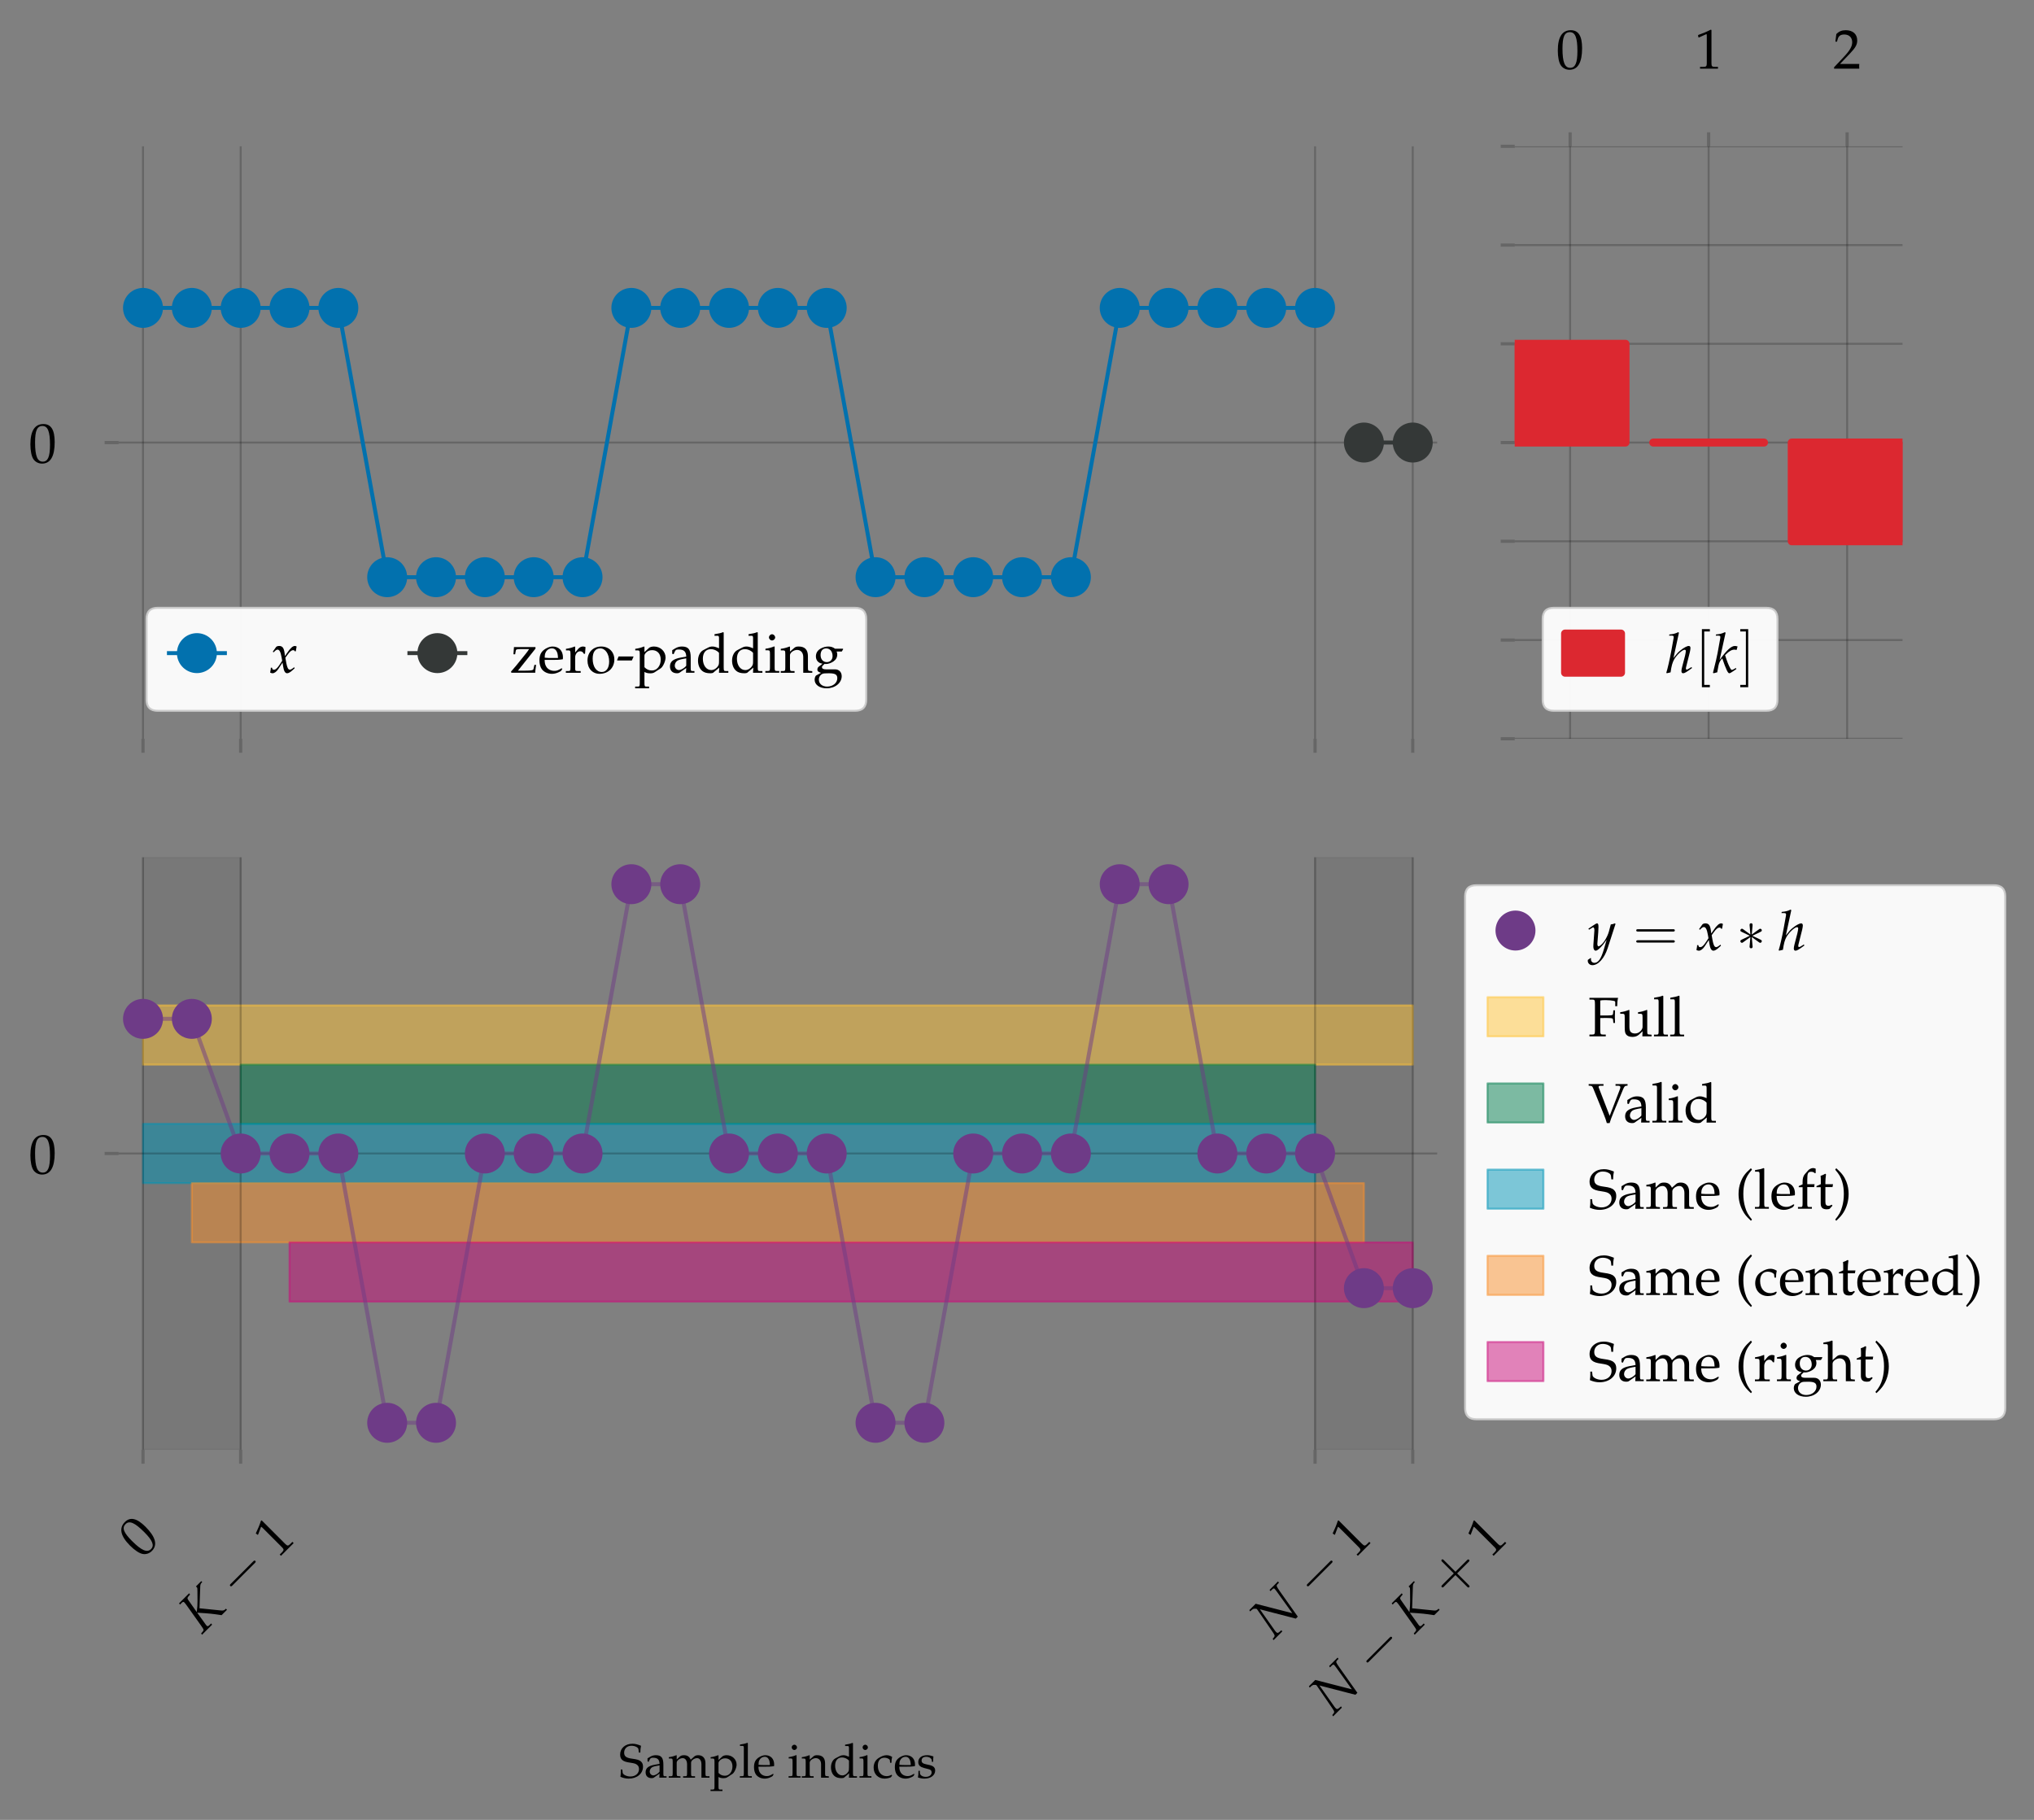 <?xml version="1.0" encoding="utf-8" standalone="no"?>
<!DOCTYPE svg PUBLIC "-//W3C//DTD SVG 1.1//EN"
  "http://www.w3.org/Graphics/SVG/1.1/DTD/svg11.dtd">
<svg height="455.402pt" version="1.1" viewBox="0 0 508.97 455.402" width="508.97pt" xmlns="http://www.w3.org/2000/svg" xmlns:xlink="http://www.w3.org/1999/xlink">
 <rect x="0" y="0" width="508.97" height="455.402" fill="#808080" stroke="none"/>
 <defs>
  <style type="text/css">*{stroke-linecap:butt;stroke-linejoin:round;}</style>
 </defs>
 <g id="figure_1">
  <g id="patch_1">
   <path d="M 0 455.402 
L 508.97 455.402 
L 508.97 0 
L 0 0 
z
" style="fill:none;"/>
  </g>
  <g id="axes_1">
   <g id="patch_2">
    <path d="M 29.674 184.867 
L 359.622 184.867 
L 359.622 36.613 
L 29.674 36.613 
z
" style="fill:none;"/>
   </g>
   <g id="matplotlib.axis_1">
    <g id="xtick_1">
     <g id="line2d_1">
      <path clip-path="url(#pe994193c25)" d="M 35.784 184.867 
L 35.784 36.613 
" style="fill:none;stroke:#000000;stroke-linecap:square;stroke-opacity:0.2;stroke-width:0.5;"/>
     </g>
     <g id="line2d_2">
      <defs>
       <path d="M 0 0 
L 0 3.5 
" id="mf3dd618957" style="stroke:#000000;stroke-opacity:0.2;stroke-width:0.8;"/>
      </defs>
      <g>
       <use style="fill-opacity:0.2;stroke:#000000;stroke-opacity:0.2;stroke-width:0.8;" x="35.784" xlink:href="#mf3dd618957" y="184.867"/>
      </g>
     </g>
    </g>
    <g id="xtick_2">
     <g id="line2d_3">
      <path clip-path="url(#pe994193c25)" d="M 60.225 184.867 
L 60.225 36.613 
" style="fill:none;stroke:#000000;stroke-linecap:square;stroke-opacity:0.2;stroke-width:0.5;"/>
     </g>
     <g id="line2d_4">
      <g>
       <use style="fill-opacity:0.2;stroke:#000000;stroke-opacity:0.2;stroke-width:0.8;" x="60.225" xlink:href="#mf3dd618957" y="184.867"/>
      </g>
     </g>
    </g>
    <g id="xtick_3">
     <g id="line2d_5">
      <path clip-path="url(#pe994193c25)" d="M 329.071 184.867 
L 329.071 36.613 
" style="fill:none;stroke:#000000;stroke-linecap:square;stroke-opacity:0.2;stroke-width:0.5;"/>
     </g>
     <g id="line2d_6">
      <g>
       <use style="fill-opacity:0.2;stroke:#000000;stroke-opacity:0.2;stroke-width:0.8;" x="329.071" xlink:href="#mf3dd618957" y="184.867"/>
      </g>
     </g>
    </g>
    <g id="xtick_4">
     <g id="line2d_7">
      <path clip-path="url(#pe994193c25)" d="M 353.512 184.867 
L 353.512 36.613 
" style="fill:none;stroke:#000000;stroke-linecap:square;stroke-opacity:0.2;stroke-width:0.5;"/>
     </g>
     <g id="line2d_8">
      <g>
       <use style="fill-opacity:0.2;stroke:#000000;stroke-opacity:0.2;stroke-width:0.8;" x="353.512" xlink:href="#mf3dd618957" y="184.867"/>
      </g>
     </g>
    </g>
   </g>
   <g id="matplotlib.axis_2">
    <g id="ytick_1">
     <g id="line2d_9">
      <path clip-path="url(#pe994193c25)" d="M 29.674 110.74 
L 359.622 110.74 
" style="fill:none;stroke:#000000;stroke-linecap:square;stroke-opacity:0.2;stroke-width:0.5;"/>
     </g>
     <g id="line2d_10">
      <defs>
       <path d="M 0 0 
L -3.5 0 
" id="m1a060a02ef" style="stroke:#000000;stroke-opacity:0.2;stroke-width:0.8;"/>
      </defs>
      <g>
       <use style="fill-opacity:0.2;stroke:#000000;stroke-opacity:0.2;stroke-width:0.8;" x="29.674" xlink:href="#m1a060a02ef" y="110.74"/>
      </g>
     </g>
     <g id="text_1">
      <!-- $\mathdefault{0}$ -->
      <g transform="translate(7.2 115.73)scale(0.14 -0.14)">
       <defs>
        <path d="M 26.297 69 
C 10.797 69 2.906 56.688 2.906 32.453 
C 2.906 20.719 5 10.625 8.5 5.719 
C 12 0.797 17.594 -2 23.797 -2 
C 38.906 -2 46.5 11.016 46.5 36.656 
C 46.5 58.578 40 69 26.297 69 
z
M 24.5 65.5 
C 34.203 65.5 38.094 55.688 38.094 31.641 
C 38.094 10.328 34.297 1.5 25.094 1.5 
C 15.406 1.5 11.297 11.625 11.297 36.062 
C 11.297 57.188 15 65.5 24.5 65.5 
z
" id="URW_Palladio_L_Roman-48"/>
       </defs>
       <use transform="scale(0.996)" xlink:href="#URW_Palladio_L_Roman-48"/>
      </g>
     </g>
    </g>
   </g>
   <g id="line2d_11">
    <path clip-path="url(#pe994193c25)" d="M 35.784 77.046 
L 48.004 77.046 
L 60.225 77.046 
L 72.445 77.046 
L 84.665 77.046 
L 96.885 144.434 
L 109.106 144.434 
L 121.326 144.434 
L 133.546 144.434 
L 145.767 144.434 
L 157.987 77.046 
L 170.207 77.046 
L 182.427 77.046 
L 194.648 77.046 
L 206.868 77.046 
L 219.088 144.434 
L 231.309 144.434 
L 243.529 144.434 
L 255.749 144.434 
L 267.969 144.434 
L 280.19 77.046 
L 292.41 77.046 
L 304.63 77.046 
L 316.851 77.046 
L 329.071 77.046 
" style="fill:none;stroke:#0271ae;stroke-linecap:square;"/>
    <defs>
     <path d="M 0 5 
C 1.326 5 2.598 4.473 3.536 3.536 
C 4.473 2.598 5 1.326 5 0 
C 5 -1.326 4.473 -2.598 3.536 -3.536 
C 2.598 -4.473 1.326 -5 0 -5 
C -1.326 -5 -2.598 -4.473 -3.536 -3.536 
C -4.473 -2.598 -5 -1.326 -5 0 
C -5 1.326 -4.473 2.598 -3.536 3.536 
C -2.598 4.473 -1.326 5 0 5 
z
" id="m5016b80ae5"/>
    </defs>
    <g clip-path="url(#pe994193c25)">
     <use style="fill:#0271ae;" x="35.784" xlink:href="#m5016b80ae5" y="77.046"/>
     <use style="fill:#0271ae;" x="48.004" xlink:href="#m5016b80ae5" y="77.046"/>
     <use style="fill:#0271ae;" x="60.225" xlink:href="#m5016b80ae5" y="77.046"/>
     <use style="fill:#0271ae;" x="72.445" xlink:href="#m5016b80ae5" y="77.046"/>
     <use style="fill:#0271ae;" x="84.665" xlink:href="#m5016b80ae5" y="77.046"/>
     <use style="fill:#0271ae;" x="96.885" xlink:href="#m5016b80ae5" y="144.434"/>
     <use style="fill:#0271ae;" x="109.106" xlink:href="#m5016b80ae5" y="144.434"/>
     <use style="fill:#0271ae;" x="121.326" xlink:href="#m5016b80ae5" y="144.434"/>
     <use style="fill:#0271ae;" x="133.546" xlink:href="#m5016b80ae5" y="144.434"/>
     <use style="fill:#0271ae;" x="145.767" xlink:href="#m5016b80ae5" y="144.434"/>
     <use style="fill:#0271ae;" x="157.987" xlink:href="#m5016b80ae5" y="77.046"/>
     <use style="fill:#0271ae;" x="170.207" xlink:href="#m5016b80ae5" y="77.046"/>
     <use style="fill:#0271ae;" x="182.427" xlink:href="#m5016b80ae5" y="77.046"/>
     <use style="fill:#0271ae;" x="194.648" xlink:href="#m5016b80ae5" y="77.046"/>
     <use style="fill:#0271ae;" x="206.868" xlink:href="#m5016b80ae5" y="77.046"/>
     <use style="fill:#0271ae;" x="219.088" xlink:href="#m5016b80ae5" y="144.434"/>
     <use style="fill:#0271ae;" x="231.309" xlink:href="#m5016b80ae5" y="144.434"/>
     <use style="fill:#0271ae;" x="243.529" xlink:href="#m5016b80ae5" y="144.434"/>
     <use style="fill:#0271ae;" x="255.749" xlink:href="#m5016b80ae5" y="144.434"/>
     <use style="fill:#0271ae;" x="267.969" xlink:href="#m5016b80ae5" y="144.434"/>
     <use style="fill:#0271ae;" x="280.19" xlink:href="#m5016b80ae5" y="77.046"/>
     <use style="fill:#0271ae;" x="292.41" xlink:href="#m5016b80ae5" y="77.046"/>
     <use style="fill:#0271ae;" x="304.63" xlink:href="#m5016b80ae5" y="77.046"/>
     <use style="fill:#0271ae;" x="316.851" xlink:href="#m5016b80ae5" y="77.046"/>
     <use style="fill:#0271ae;" x="329.071" xlink:href="#m5016b80ae5" y="77.046"/>
    </g>
   </g>
   <g id="line2d_12">
    <path clip-path="url(#pe994193c25)" d="M 23.564 110.74 
L 11.343 110.74 
" style="fill:none;stroke:#343837;stroke-linecap:square;"/>
    <defs>
     <path d="M 0 5 
C 1.326 5 2.598 4.473 3.536 3.536 
C 4.473 2.598 5 1.326 5 0 
C 5 -1.326 4.473 -2.598 3.536 -3.536 
C 2.598 -4.473 1.326 -5 0 -5 
C -1.326 -5 -2.598 -4.473 -3.536 -3.536 
C -4.473 -2.598 -5 -1.326 -5 0 
C -5 1.326 -4.473 2.598 -3.536 3.536 
C -2.598 4.473 -1.326 5 0 5 
z
" id="m523a380215"/>
    </defs>
    <g clip-path="url(#pe994193c25)">
     <use style="fill:#343837;" x="23.564" xlink:href="#m523a380215" y="110.74"/>
     <use style="fill:#343837;" x="11.343" xlink:href="#m523a380215" y="110.74"/>
    </g>
   </g>
   <g id="line2d_13">
    <path clip-path="url(#pe994193c25)" d="M 341.291 110.74 
L 353.512 110.74 
" style="fill:none;stroke:#343837;stroke-linecap:square;"/>
    <g clip-path="url(#pe994193c25)">
     <use style="fill:#343837;" x="341.291" xlink:href="#m523a380215" y="110.74"/>
     <use style="fill:#343837;" x="353.512" xlink:href="#m523a380215" y="110.74"/>
    </g>
   </g>
   <g id="legend_1">
    <g id="patch_3">
     <path d="M 39.474 177.867 
L 213.952 177.867 
Q 216.752 177.867 216.752 175.067 
L 216.752 154.896 
Q 216.752 152.096 213.952 152.096 
L 39.474 152.096 
Q 36.674 152.096 36.674 154.896 
L 36.674 175.067 
Q 36.674 177.867 39.474 177.867 
z
" style="fill:#ffffff;opacity:0.95;stroke:#cccccc;stroke-linejoin:miter;stroke-width:0.5;"/>
    </g>
    <g id="line2d_14">
     <path d="M 42.274 163.434 
L 56.274 163.434 
" style="fill:none;stroke:#0271ae;stroke-linecap:square;"/>
    </g>
    <g id="line2d_15">
     <g>
      <use style="fill:#0271ae;" x="49.274" xlink:href="#m5016b80ae5" y="163.434"/>
     </g>
    </g>
    <g id="text_2">
     <!-- $x$ -->
     <g transform="translate(67.474 168.334)scale(0.14 -0.14)">
      <defs>
       <path d="M 2.094 8.844 
C 2.094 6.844 1.906 5.578 1.297 2.391 
C 1.094 1.203 1 0.906 0.906 0.203 
C 2.406 -0.609 4 -1 5.203 -1 
C 8.5 -1 12.406 1.891 15.5 6.547 
L 23.094 18.188 
L 24.203 11.328 
C 25.5 2.875 27.797 -1 31.406 -1 
C 33.594 -1 36.797 0.688 40 3.578 
L 44.906 7.953 
L 44 9.844 
C 40.406 6.859 37.906 5.375 36.297 5.375 
C 34.797 5.375 33.5 6.375 32.5 8.344 
C 31.594 10.234 30.5 13.906 30 16.797 
L 28.203 26.812 
L 31.703 31.688 
C 36.406 38.141 39.094 40.422 42.203 40.422 
C 43.797 40.422 45 39.625 45.5 38.141 
L 46.906 38.531 
L 48.406 47 
C 47.203 47.703 46.297 48 45.406 48 
C 41.406 48 37.406 44.406 31.203 35.266 
L 27.5 29.797 
L 26.906 34.562 
C 25.703 44.406 23 48 17.094 48 
C 14.5 48 12.297 47.203 11.406 45.906 
L 5.594 37.641 
L 7.297 36.656 
C 10.297 40.031 12.297 41.422 14.203 41.422 
C 17.5 41.422 19.703 37.359 21.406 27.609 
L 22.5 21.453 
L 18.5 15.266 
C 14.203 8.578 10.797 5.375 8 5.375 
C 6.5 5.375 5.406 5.797 5.203 6.297 
L 4.094 9.141 
z
" id="URW_Palladio_L_Italic-120"/>
      </defs>
      <use transform="scale(0.996)" xlink:href="#URW_Palladio_L_Italic-120"/>
     </g>
    </g>
    <g id="line2d_16">
     <path d="M 102.448 163.434 
L 116.448 163.434 
" style="fill:none;stroke:#343837;stroke-linecap:square;"/>
    </g>
    <g id="line2d_17">
     <g>
      <use style="fill:#343837;" x="109.448" xlink:href="#m523a380215" y="163.434"/>
     </g>
    </g>
    <g id="text_3">
     <!-- zero-padding -->
     <g transform="translate(127.648 168.334)scale(0.14 -0.14)">
      <defs>
       <path d="M 45.5 43.188 
L 45.5 46 
C 38.5 46 35.5 46 31.703 46 
L 6.906 46 
C 6.703 41 6.594 39.828 6 33.047 
L 9 33.047 
L 10.203 39.797 
C 10.594 41.891 12.406 42.391 19.797 42.391 
L 34.094 42.391 
C 32 39.109 30.297 36.828 27.594 33.453 
L 10.594 12.406 
C 8.203 9.516 6.797 7.828 1.594 1.984 
L 2.203 0 
C 12.594 0 13.203 0 17.5 0 
L 45.094 0 
C 45.094 2.266 45.297 4.641 46 9.406 
L 46.594 14.047 
L 43.594 14.047 
L 41.797 6.203 
C 41.406 4.406 37.203 3.703 27.594 3.703 
L 14.094 3.703 
z
" id="URW_Palladio_L_Roman-122"/>
       <path d="M 43.703 6.984 
L 42.406 7.984 
C 36 4.203 33.703 3.312 29.406 3.312 
C 22.906 3.312 17.5 6.219 14.703 11.109 
C 12.797 14.391 12.094 17.203 11.906 23 
L 26.5 23 
C 33.406 23 37.703 23 44.594 24.125 
C 44.703 25.531 44.797 26.453 44.797 27.672 
C 44.797 39.375 37.406 47 26.203 47 
C 22.5 47 18.203 45.688 14.094 43.281 
C 5.906 38.578 2.594 32.359 2.594 21.938 
C 2.594 15.625 4.094 10.219 6.797 6.406 
C 10.797 1.109 17.5 -2 25 -2 
C 28.703 -2 32.406 -1.203 36.5 0.578 
C 39.203 1.688 41.297 2.984 41.703 3.594 
z
M 35.906 26.406 
C 30.703 26.406 28.297 26.406 24.703 26.406 
C 20.094 26.406 17.5 26.406 12.094 26.906 
C 12.094 31.672 12.5 33.891 13.797 36.516 
C 15.906 40.969 20.203 43.688 25 43.688 
C 28.297 43.688 30.906 42.359 32.703 39.594 
C 34.906 36.234 35.594 33.266 35.906 26.406 
z
" id="URW_Palladio_L_Roman-101"/>
       <path d="M 2.297 40.078 
L 6 40.078 
C 10 40.078 10.406 39.375 10.406 32.719 
L 10.406 10.047 
C 10.406 3.703 10.094 3 6.703 3 
L 2.094 3 
L 2.094 -0.109 
C 9.297 -0.109 11.906 -0.109 14.406 -0.109 
C 16.406 -0.109 16.406 -0.109 28.703 -0.109 
L 28.703 3 
L 23.5 3 
C 19 3 18.797 3.297 18.797 9.969 
L 18.797 27.359 
C 18.797 33.422 22.797 38.484 27.703 38.484 
C 30.703 38.484 32.797 37.078 34.406 33.891 
L 36.5 33.891 
L 37.406 45.891 
C 36.297 46.594 34.5 47 32.703 47 
C 29.703 47 26.5 45.391 24.406 42.891 
L 18.797 36.281 
L 18.797 46.594 
L 17.906 47 
C 12.797 44.891 7.594 43.484 2.297 42.891 
z
" id="URW_Palladio_L_Roman-114"/>
       <path d="M 27.906 47 
C 13.297 47 3.203 36.672 3.203 21.75 
C 3.203 7.609 12.094 -2 25 -2 
C 40.406 -2 51.406 8.719 51.406 23.75 
C 51.406 37.281 41.594 47 27.906 47 
z
M 26.094 43.688 
C 35.297 43.688 42.094 33.672 42.094 20.047 
C 42.094 8.516 37 1.297 28.906 1.297 
C 19.094 1.297 12.5 10.922 12.5 25.156 
C 12.5 37.172 17.297 43.688 26.094 43.688 
z
" id="URW_Palladio_L_Roman-111"/>
       <path d="M 28.203 22 
L 31.203 28.703 
L 30.703 29.203 
L 4.406 29.203 
L 1.703 22.5 
L 2.203 22 
z
" id="URW_Palladio_L_Roman-45"/>
       <path d="M 1 40.078 
L 4.703 40.078 
C 8.703 40.078 9.094 39.375 9.094 32.734 
L 9.094 -17.844 
C 9.094 -24.188 8.797 -24.891 5.406 -24.891 
L 0.797 -24.891 
L 0.797 -28 
C 10.797 -28 10.797 -28 13.297 -28 
C 15.797 -28 15.797 -28 25.797 -28 
L 25.797 -24.891 
L 21.203 -24.891 
C 17.797 -24.891 17.5 -24.172 17.5 -17.781 
L 17.5 1.391 
C 20.5 -0.406 23.703 -1.109 28.203 -1.109 
C 31.094 -1.109 33.703 -0.5 35.297 0.5 
L 46.703 7.891 
C 50.703 10.5 55.406 20.781 55.406 27.188 
C 55.406 38.297 46.203 47 34.594 47 
C 30.906 47 27.297 45.984 25.703 44.484 
L 17.5 36.984 
L 17.5 46.594 
L 16.594 47 
C 11.5 44.891 6.297 43.484 1 42.891 
z
M 17.5 30.688 
C 17.5 32.078 18 33.188 19.297 34.891 
C 22.203 38.578 26.297 40.484 31.297 40.484 
C 40.703 40.484 46.703 33.891 46.703 23.5 
C 46.703 12.297 40 4 31 4 
C 25.5 4 21.406 5.812 17.5 9.891 
z
" id="URW_Palladio_L_Roman-112"/>
       <path d="M 32.406 8.406 
L 31.906 -0.016 
C 38.406 -0.016 38.406 -0.016 39.703 -0.016 
C 40.203 -0.016 42.703 -0.016 47.094 -0.016 
L 47.094 3 
L 43.203 3 
C 40.797 3 40.406 3.812 40.406 8.719 
L 40.406 27.047 
C 40.406 41.688 36.203 47 24.594 47 
C 20.297 47 16.297 45.891 12.5 43.609 
L 7.203 40.391 
L 7.203 33.922 
L 9.797 33.219 
L 11.094 36.297 
C 13.203 40.984 14.203 41.688 18.797 41.688 
C 28.203 41.688 32.094 37.984 32.406 28.938 
L 22.5 27.125 
C 8.906 24.641 3.203 19.953 3.203 11.281 
C 3.203 3.5 7.906 -1 15.797 -1 
C 17.594 -1 19.297 -0.703 20 -0.203 
z
M 32.406 12.594 
C 29.5 8.5 23.203 4.719 19.297 4.719 
C 15.297 4.719 11.797 8.406 11.797 12.688 
C 11.797 16.375 13.797 19.859 16.797 21.75 
C 19.297 23.25 24.797 24.641 32.406 25.75 
z
" id="URW_Palladio_L_Roman-97"/>
       <path d="M 41.203 43.781 
C 35.594 46.188 32.797 47 29.297 47 
C 26.594 47 24.203 46.391 21.703 45.109 
L 12.906 40.516 
C 7.203 37.516 3.5 30.234 3.5 21.75 
C 3.5 13.766 6.203 7.188 11.094 3.188 
C 14.5 0.297 19.203 -1 25.703 -1 
C 27.703 -1 30 -0.594 30.5 -0.203 
L 41.594 9.109 
L 41.094 -0.109 
C 46 -0.109 47.594 -0.109 48.797 -0.109 
C 49.594 -0.109 51 -0.109 53.094 -0.109 
C 53.797 -0.109 55.797 -0.109 57.906 -0.109 
L 57.906 3 
L 53.297 3 
C 49.906 3 49.594 3.703 49.594 10.047 
L 49.594 71.984 
L 48.703 72.797 
C 44.297 71.094 41 70.281 33.094 69.078 
L 33.094 66.281 
L 38.703 66.281 
C 40.5 66.281 41.203 65.172 41.203 62.156 
z
M 41.203 22.25 
C 41.203 15.766 41 14.781 39.703 12.484 
C 36.906 7.797 32 4.719 27.297 4.719 
C 18.5 4.719 12.203 13.188 12.203 25.047 
C 12.203 35.906 17.594 42.281 26.594 42.281 
C 30.406 42.281 34.406 40.984 37.906 38.594 
C 40 37.203 41.203 35.906 41.203 35.094 
z
" id="URW_Palladio_L_Roman-100"/>
       <path d="M 18.797 46.766 
L 17.906 47.172 
C 12.797 45.062 7.594 43.641 2.297 43.047 
L 2.297 40.25 
L 6 40.25 
C 10 40.25 10.406 39.547 10.406 32.891 
L 10.406 10.172 
C 10.406 3.812 10.094 3.109 6.703 3.109 
L 2.094 3.109 
L 2.094 0 
C 12.094 0 12.094 0 14.594 0 
C 17.094 0 17.094 0 27.094 0 
L 27.094 3.109 
L 22.5 3.109 
C 19.094 3.109 18.797 3.812 18.797 10.172 
z
M 14.203 69 
C 11.203 69 8.594 66.391 8.594 63.375 
C 8.594 60.469 11.203 57.875 14.094 57.875 
C 17 57.875 19.703 60.469 19.703 63.375 
C 19.703 66.188 17 69 14.203 69 
z
" id="URW_Palladio_L_Roman-105"/>
       <path d="M 41 -0.109 
C 47.094 -0.109 47.203 -0.109 48.906 -0.109 
C 50.297 -0.109 50.297 -0.109 57.203 -0.109 
L 57.203 2.797 
L 53.094 3.203 
C 49.703 3.203 49.406 3.812 49.406 10.219 
L 49.406 29.562 
C 49.406 41.281 43.906 47 32.703 47 
C 29 47 26.906 46.297 24.797 44.484 
L 17.203 37.875 
L 17.203 46.594 
L 16.297 47 
C 11.203 44.891 6 43.484 0.703 42.891 
L 0.703 40.078 
L 4.406 40.078 
C 8.406 40.078 8.797 39.375 8.797 32.719 
L 8.797 10.047 
C 8.797 3.703 8.5 3 5.094 3 
L 0.594 3 
L 0.594 -0.109 
C 7.406 -0.109 10.094 -0.109 13 -0.109 
C 15.906 -0.109 18.594 -0.109 25.406 -0.109 
L 25.406 3 
L 20.906 3 
C 17.5 3 17.203 3.703 17.203 10.047 
L 17.203 31.422 
C 17.203 35.938 23.797 40.875 29.906 40.875 
C 36.594 40.875 41 35.891 41 28.219 
z
" id="URW_Palladio_L_Roman-110"/>
       <path d="M 51.906 38 
L 54.406 42.109 
L 54 43.109 
L 39.797 43.109 
C 36.094 45.891 32.5 47 27.594 47 
C 23.203 47 18.094 45.625 14 43.25 
C 8.406 40.109 5.5 35.281 5.5 29.281 
C 5.5 22 10.094 16.984 17.5 16.188 
L 9.594 10 
C 8.594 8.484 8.094 7.172 8.094 5.641 
C 8.094 2.812 9.906 1.188 14.703 -0.219 
L 6 -4.938 
C 4.594 -5.734 3.203 -9.438 3.203 -12.547 
C 3.203 -21.688 12.094 -28 24.797 -28 
C 39.906 -28 51.797 -18.469 51.797 -6.234 
C 51.797 0.984 47 6 40 6 
L 24 6 
C 18.797 6 16.406 7.219 16.406 9.984 
C 16.406 11.312 17.203 12.422 19.797 14.672 
C 20.406 15.188 20.594 15.391 21 15.797 
C 22 15.688 22.594 15.594 23.406 15.594 
C 27.703 15.594 33 17.469 37.094 20.312 
C 41.594 23.547 43.797 27.484 43.797 32.703 
C 43.797 34.656 43.5 35.938 42.703 38 
z
M 24 43.594 
C 30.797 43.594 35.406 38.094 35.406 29.766 
C 35.406 23.422 31.203 19 25.094 19 
C 18.406 19 13.906 24.094 13.906 31.641 
C 13.906 39.172 17.594 43.594 24 43.594 
z
M 28.703 -1.016 
C 40 -1.016 43.906 -3.312 43.906 -9.844 
C 43.906 -18.469 36 -24.891 25.5 -24.891 
C 16.797 -24.891 10.797 -19.781 10.797 -12.344 
C 10.797 -7.844 13.406 -3.719 17.406 -2.016 
C 19 -1.219 21.797 -1.016 28.703 -1.016 
z
" id="URW_Palladio_L_Roman-103"/>
      </defs>
      <use transform="scale(0.996)" xlink:href="#URW_Palladio_L_Roman-122"/>
      <use transform="translate(49.813 0)scale(0.996)" xlink:href="#URW_Palladio_L_Roman-101"/>
      <use transform="translate(97.533 0)scale(0.996)" xlink:href="#URW_Palladio_L_Roman-114"/>
      <use transform="translate(135.093 0)scale(0.996)" xlink:href="#URW_Palladio_L_Roman-111"/>
      <use transform="translate(189.488 0)scale(0.996)" xlink:href="#URW_Palladio_L_Roman-45"/>
      <use transform="translate(222.664 0)scale(0.996)" xlink:href="#URW_Palladio_L_Roman-112"/>
      <use transform="translate(282.538 0)scale(0.996)" xlink:href="#URW_Palladio_L_Roman-97"/>
      <use transform="translate(332.351 0)scale(0.996)" xlink:href="#URW_Palladio_L_Roman-100"/>
      <use transform="translate(393.223 0)scale(0.996)" xlink:href="#URW_Palladio_L_Roman-100"/>
      <use transform="translate(454.094 0)scale(0.996)" xlink:href="#URW_Palladio_L_Roman-105"/>
      <use transform="translate(483.085 0)scale(0.996)" xlink:href="#URW_Palladio_L_Roman-110"/>
      <use transform="translate(541.067 0)scale(0.996)" xlink:href="#URW_Palladio_L_Roman-103"/>
     </g>
    </g>
   </g>
  </g>
  <g id="axes_2">
   <g id="patch_4">
    <path d="M 29.674 362.773 
L 359.622 362.773 
L 359.622 214.518 
L 29.674 214.518 
z
" style="fill:none;"/>
   </g>
   <g id="patch_5">
    <path clip-path="url(#pa296384b1c)" d="M 35.784 362.773 
L 35.784 214.518 
L 60.225 214.518 
L 60.225 362.773 
z
" style="fill:#343837;opacity:0.1;stroke:#343837;stroke-linejoin:miter;stroke-width:0.5;"/>
   </g>
   <g id="patch_6">
    <path clip-path="url(#pa296384b1c)" d="M 329.071 362.773 
L 329.071 214.518 
L 353.512 214.518 
L 353.512 362.773 
z
" style="fill:#343837;opacity:0.1;stroke:#343837;stroke-linejoin:miter;stroke-width:0.5;"/>
   </g>
   <g id="patch_7">
    <path clip-path="url(#pa296384b1c)" d="M 35.784 266.407 
L 35.784 251.582 
L 353.512 251.582 
L 353.512 266.407 
z
" style="fill:#ffc438;opacity:0.5;stroke:#ffc438;stroke-linejoin:miter;stroke-width:0.5;"/>
   </g>
   <g id="patch_8">
    <path clip-path="url(#pa296384b1c)" d="M 60.225 281.233 
L 60.225 266.407 
L 329.071 266.407 
L 329.071 281.233 
z
" style="fill:#007d4d;opacity:0.5;stroke:#007d4d;stroke-linejoin:miter;stroke-width:0.5;"/>
   </g>
   <g id="patch_9">
    <path clip-path="url(#pa296384b1c)" d="M 35.784 296.058 
L 35.784 281.233 
L 329.071 281.233 
L 329.071 296.058 
z
" style="fill:#0095b7;opacity:0.5;stroke:#0095b7;stroke-linejoin:miter;stroke-width:0.5;"/>
   </g>
   <g id="patch_10">
    <path clip-path="url(#pa296384b1c)" d="M 48.004 310.884 
L 48.004 296.058 
L 341.291 296.058 
L 341.291 310.884 
z
" style="fill:#fa902d;opacity:0.5;stroke:#fa902d;stroke-linejoin:miter;stroke-width:0.5;"/>
   </g>
   <g id="patch_11">
    <path clip-path="url(#pa296384b1c)" d="M 72.445 325.709 
L 72.445 310.884 
L 353.512 310.884 
L 353.512 325.709 
z
" style="fill:#cb0c7b;opacity:0.5;stroke:#cb0c7b;stroke-linejoin:miter;stroke-width:0.5;"/>
   </g>
   <g id="matplotlib.axis_3">
    <g id="xtick_5">
     <g id="line2d_18">
      <path clip-path="url(#pa296384b1c)" d="M 35.784 362.773 
L 35.784 214.518 
" style="fill:none;stroke:#000000;stroke-linecap:square;stroke-opacity:0.2;stroke-width:0.5;"/>
     </g>
     <g id="line2d_19">
      <g>
       <use style="fill-opacity:0.2;stroke:#000000;stroke-opacity:0.2;stroke-width:0.8;" x="35.784" xlink:href="#mf3dd618957" y="362.773"/>
      </g>
     </g>
     <g id="text_4">
      <!-- 0 -->
      <g transform="translate(35.456 390.261)rotate(-45)scale(0.14 -0.14)">
       <use transform="scale(0.996)" xlink:href="#URW_Palladio_L_Roman-48"/>
      </g>
     </g>
    </g>
    <g id="xtick_6">
     <g id="line2d_20">
      <path clip-path="url(#pa296384b1c)" d="M 60.225 362.773 
L 60.225 214.518 
" style="fill:none;stroke:#000000;stroke-linecap:square;stroke-opacity:0.2;stroke-width:0.5;"/>
     </g>
     <g id="line2d_21">
      <g>
       <use style="fill-opacity:0.2;stroke:#000000;stroke-opacity:0.2;stroke-width:0.8;" x="60.225" xlink:href="#mf3dd618957" y="362.773"/>
      </g>
     </g>
     <g id="text_5">
      <!-- $K-1$ -->
      <g transform="translate(50.432 409.19)rotate(-45)scale(0.14 -0.14)">
       <defs>
        <path d="M 37.094 66.234 
L 37.406 69 
L 35 69 
L 26 69 
C 24.406 69 22.594 69 18.297 69 
L 11.906 69 
L 11.594 66.219 
L 16.297 66.219 
C 18.703 66.219 19.797 65.422 19.797 63.625 
C 19.797 62.234 19.5 59.328 18.906 56.047 
L 11.594 12.766 
C 9.906 3.578 9.797 3.484 5.797 3.078 
L 1.703 2.781 
L 1.297 0 
L 5.5 0 
C 10.297 0 12.594 0 14.5 0 
L 24.203 0 
L 26.797 0 
L 27.094 2.797 
L 22.203 2.797 
C 19.5 3 18.594 3.703 18.594 5.703 
C 18.594 6.328 18.703 7.422 18.797 7.812 
L 23.094 34.109 
C 38.094 17.094 40.406 14.219 50.906 0 
L 57.797 0 
C 61.406 0 62 0 64.594 0 
L 64.594 2.797 
L 62.594 2.797 
C 60.297 2.797 58.297 4 56.203 6.594 
L 31.594 36.797 
L 60.797 64.031 
C 62.406 65.516 64.5 66.516 66.203 66.516 
L 68.297 66.516 
L 68.297 69 
L 66 69 
C 63.906 69 62.297 69 61.5 69 
C 60.5 69 58.906 69 56.797 69 
L 54.797 69 
L 54.797 66.312 
C 54.797 65.516 53.797 64.219 51 61.438 
L 38.203 48.469 
C 33.797 43.984 29.703 40.375 23.297 35.406 
L 27.797 61.172 
C 28.5 64.938 29.203 65.625 32.906 65.938 
z
" id="URW_Palladio_L_Italic-75"/>
        <path d="M 65.906 23 
C 67.594 23 69.406 23 69.406 25 
C 69.406 27 67.594 27 65.906 27 
L 11.797 27 
C 10.094 27 8.297 27 8.297 25 
C 8.297 23 10.094 23 11.797 23 
z
" id="CMSY10-0"/>
        <path d="M 6.703 56 
L 7.703 56 
L 20.594 61.812 
C 20.703 61.906 20.797 61.906 20.906 61.906 
C 21.5 61.906 21.703 61.016 21.703 58.609 
L 21.703 9.578 
C 21.703 4.312 20.594 3.203 15.203 3.203 
L 9.594 3.203 
L 9.594 0 
C 25 0 25 0 26.094 0 
C 27.406 0 29.594 0 33 0 
C 34.203 0 37.703 0 41.797 0 
L 41.797 3.203 
L 36.594 3.203 
C 31.094 3.203 30.094 4.312 30.094 9.562 
L 30.094 69.422 
L 28.703 69.922 
C 22.203 66.516 15.094 63.516 6 60.312 
z
" id="URW_Palladio_L_Roman-49"/>
       </defs>
       <use transform="scale(0.996)" xlink:href="#URW_Palladio_L_Italic-75"/>
       <use transform="translate(89.906 0)scale(1.038)" xlink:href="#CMSY10-0"/>
       <use transform="translate(191.22 0)scale(0.996)" xlink:href="#URW_Palladio_L_Roman-49"/>
      </g>
     </g>
    </g>
    <g id="xtick_7">
     <g id="line2d_22">
      <path clip-path="url(#pa296384b1c)" d="M 329.071 362.773 
L 329.071 214.518 
" style="fill:none;stroke:#000000;stroke-linecap:square;stroke-opacity:0.2;stroke-width:0.5;"/>
     </g>
     <g id="line2d_23">
      <g>
       <use style="fill-opacity:0.2;stroke:#000000;stroke-opacity:0.2;stroke-width:0.8;" x="329.071" xlink:href="#mf3dd618957" y="362.773"/>
      </g>
     </g>
     <g id="text_6">
      <!-- $N-1$ -->
      <g transform="translate(318.657 410.433)rotate(-45)scale(0.14 -0.14)">
       <defs>
        <path d="M 23.703 68.781 
L 15.594 68.781 
L 14.594 68.781 
L 13.203 68.781 
C 12.906 68.781 11.406 68.781 9.094 68.781 
L 7.5 68.781 
L 7 66 
L 10.5 66 
C 12.203 66 14.406 65.297 15.5 64.406 
C 17 63.203 18.5 61.312 18.5 60.516 
C 18.5 60.422 18.5 60.125 18.406 59.812 
C 18.406 59.719 18.406 59.516 18.297 59.328 
C 18.203 58.531 18.094 57.828 18 57.531 
L 9.203 10.344 
C 8 4.172 7.406 3.375 3.797 2.969 
L 0.703 2.672 
L 0.203 -0.109 
L 11.297 -0.109 
C 12.5 -0.109 12.594 -0.109 22.297 -0.109 
L 22.797 2.578 
L 18.594 2.875 
C 14.594 3.188 13.703 3.984 13.703 7.266 
C 13.703 8.062 13.797 9.156 14 10.25 
L 22 56.438 
L 55.797 -1 
L 60.797 -1 
L 70.203 54.047 
C 72.297 65.297 72.5 65.703 76.203 66 
L 79.906 66 
L 80.406 68.781 
L 78.297 68.781 
L 69.406 68.781 
L 60.797 68.781 
L 58.906 68.781 
L 58.406 66 
L 63.094 66 
C 65.703 66 66.703 65.266 66.703 63.609 
C 66.703 62.906 66.406 60.328 66.203 59.031 
L 58.203 10.344 
z
" id="URW_Palladio_L_Italic-78"/>
       </defs>
       <use transform="scale(0.996)" xlink:href="#URW_Palladio_L_Italic-78"/>
       <use transform="translate(102.46 0)scale(1.038)" xlink:href="#CMSY10-0"/>
       <use transform="translate(203.774 0)scale(0.996)" xlink:href="#URW_Palladio_L_Roman-49"/>
      </g>
     </g>
    </g>
    <g id="xtick_8">
     <g id="line2d_24">
      <path clip-path="url(#pa296384b1c)" d="M 353.512 362.773 
L 353.512 214.518 
" style="fill:none;stroke:#000000;stroke-linecap:square;stroke-opacity:0.2;stroke-width:0.5;"/>
     </g>
     <g id="line2d_25">
      <g>
       <use style="fill-opacity:0.2;stroke:#000000;stroke-opacity:0.2;stroke-width:0.8;" x="353.512" xlink:href="#mf3dd618957" y="362.773"/>
      </g>
     </g>
     <g id="text_7">
      <!-- $N-K+1$ -->
      <g transform="translate(333.566 429.496)rotate(-45)scale(0.14 -0.14)">
       <defs>
        <path d="M 40.906 23 
L 68.797 23 
C 70.203 23 72.094 23 72.094 25 
C 72.094 27.016 70.203 27.016 68.797 27.016 
L 40.906 27.016 
L 40.906 55.188 
C 40.906 56.594 40.906 58.5 38.906 58.5 
C 36.906 58.5 36.906 56.594 36.906 55.188 
L 36.906 27.016 
L 8.906 27.016 
C 7.5 27.016 5.594 27.016 5.594 25 
C 5.594 23 7.5 23 8.906 23 
L 36.906 23 
L 36.906 -5.172 
C 36.906 -6.578 36.906 -8.5 38.906 -8.5 
C 40.906 -8.5 40.906 -6.578 40.906 -5.172 
z
" id="CMR10-43"/>
       </defs>
       <use transform="scale(0.996)" xlink:href="#URW_Palladio_L_Italic-78"/>
       <use transform="translate(102.46 0)scale(1.038)" xlink:href="#CMSY10-0"/>
       <use transform="translate(205.119 0)scale(0.996)" xlink:href="#URW_Palladio_L_Italic-75"/>
       <use transform="translate(295.025 0)scale(1.038)" xlink:href="#CMR10-43"/>
       <use transform="translate(396.338 0)scale(0.996)" xlink:href="#URW_Palladio_L_Roman-49"/>
      </g>
     </g>
    </g>
    <g id="text_8">
     <!-- Sample indices -->
     <g transform="translate(154.891 444.831)scale(0.12 -0.12)">
      <defs>
       <path d="M 44.703 52.672 
C 44.703 57.984 45.094 61.375 46.094 66.781 
C 38.094 70 33.594 71 28.094 71 
C 13.203 71 2.406 61.578 2.406 48.469 
C 2.406 43.562 3.703 39.953 6.594 37.25 
C 10 34.156 14.594 32.547 24.297 31.25 
C 32 30.141 35.5 29.047 38.094 26.734 
C 40.703 24.641 41.906 21.734 41.906 17.922 
C 41.906 8.922 34.406 2.406 24 2.406 
C 16 2.406 8.203 6.312 7.703 10.406 
L 6.906 17.125 
L 3.703 17.125 
C 3.797 15.312 3.797 13.719 3.797 13.125 
C 3.797 8.516 3.594 6.312 3 1.812 
C 8.703 -0.703 14.5 -2 20.297 -2 
C 37.703 -2 50.297 8.516 50.297 23.031 
C 50.297 27.734 49 31.047 46.203 33.641 
C 42.703 36.938 38.5 38.25 27.297 39.75 
C 15.094 41.344 10.797 44.656 10.797 52.375 
C 10.797 60.781 17.094 66.781 25.906 66.781 
C 29.797 66.781 33.5 65.984 36.203 64.484 
C 39.5 62.781 40.594 61.281 40.906 58.391 
L 41.5 52.672 
z
" id="URW_Palladio_L_Roman-83"/>
       <path d="M 1.797 40.078 
L 5.5 40.078 
C 9.5 40.078 9.906 39.375 9.906 32.719 
L 9.906 10.047 
C 9.906 3.703 9.594 3 6.203 3 
L 1.594 3 
L 1.594 -0.109 
C 11.203 -0.109 11.5 -0.109 14.297 -0.109 
C 17.094 -0.109 19.703 -0.109 26.203 -0.109 
L 26.203 2.797 
L 22 3.203 
C 18.594 3.203 18.297 3.906 18.297 10.219 
L 18.297 31.469 
C 18.297 35.969 24.906 40.875 30.906 40.875 
C 36.297 40.875 40 35.734 40 28.094 
L 40 10.047 
C 40 3.703 39.703 3 36.297 3 
L 31.703 3 
L 31.703 -0.109 
C 41.703 -0.109 41.703 -0.109 44.203 -0.109 
C 46.703 -0.109 46.703 -0.109 56.703 -0.109 
L 56.703 3 
L 52.094 3 
C 48.703 3 48.406 3.703 48.406 10.047 
L 48.406 31.422 
C 48.406 35.938 55 40.875 61 40.875 
C 66.406 40.875 70.094 35.797 70.094 28.219 
L 70.094 -0.109 
C 76.203 -0.109 76.297 -0.109 78 -0.109 
C 79.297 -0.109 79.297 -0.109 86.906 -0.109 
L 86.906 3 
L 82.203 3 
C 78.797 3 78.5 3.703 78.5 10.047 
L 78.5 30.781 
C 78.5 40.75 72.703 47 63.5 47 
C 60 47 57.094 46.094 55.297 44.484 
L 47.703 37.688 
C 44.5 44.281 40.406 47 33.5 47 
C 29.797 47 27 46.094 25.203 44.484 
L 18.297 38.078 
L 18.297 46.594 
L 17.406 47 
C 12.297 44.891 7.094 43.484 1.797 42.891 
z
" id="URW_Palladio_L_Roman-109"/>
       <path d="M 2.297 66.5 
L 7.906 66.5 
C 9.703 66.5 10.406 65.391 10.406 62.375 
L 10.406 10.172 
C 10.406 3.812 10.094 3.109 6.703 3.109 
L 2.094 3.109 
L 2.094 0 
C 12.094 0 12.094 0 14.594 0 
C 17.094 0 17.094 0 27.094 0 
L 27.094 3.109 
L 22.5 3.109 
C 19.094 3.109 18.797 3.812 18.797 10.156 
L 18.797 72.203 
L 17.906 73.016 
C 13.5 71.312 10.203 70.5 2.297 69.297 
z
" id="URW_Palladio_L_Roman-108"/>
       <path d="M 39.906 31.156 
C 39.906 35.766 40.406 39.875 41.297 43.484 
C 37.297 45.891 33.797 47 29.703 47 
C 24.906 47 19.297 45.094 13.297 41.281 
C 6.297 36.875 2.594 29.859 2.594 21.047 
C 2.594 7.516 12.094 -2 25.5 -2 
C 30.703 -2 38.203 -0.094 39.203 1.406 
L 41.297 4.609 
L 40.297 6.109 
C 36.594 4.109 33.406 3.203 29.797 3.203 
C 18.703 3.203 11.406 11.828 11.406 25.047 
C 11.406 35.766 16.406 41.781 25.406 41.781 
C 29.797 41.781 34.594 39.781 36.406 37.281 
L 37.094 31.156 
z
" id="URW_Palladio_L_Roman-99"/>
       <path d="M 4.094 14.328 
C 4.094 7.422 3.797 4.406 3 0.406 
C 8.203 -1.297 12.094 -2 16.703 -2 
C 29.797 -2 39.094 5.016 39.094 14.828 
C 39.094 17.938 38.203 20.234 36.297 22.25 
C 33.703 24.75 30.406 25.953 21.594 27.656 
C 13.406 29.266 10.703 31.266 10.703 35.875 
C 10.703 40.875 14.203 43.688 20.297 43.688 
C 27 43.688 32.094 40.188 32.094 35.469 
L 32.094 33.172 
L 34.906 33.172 
C 35 38.984 35.094 41.375 35.406 44.484 
C 30.094 46.297 26.5 47 22.406 47 
C 10.797 47 3.703 41.484 3.703 32.469 
C 3.703 27.656 5.906 24.25 10.5 22.141 
C 13.203 20.938 18.5 19.344 25.297 17.828 
C 29.797 16.828 31.703 14.734 31.703 10.922 
C 31.703 5.516 26.703 1.703 19.594 1.703 
C 12.297 1.703 7.094 5.203 7.094 10.219 
L 7.094 14.328 
z
" id="URW_Palladio_L_Roman-115"/>
      </defs>
      <use transform="scale(0.996)" xlink:href="#URW_Palladio_L_Roman-83"/>
      <use transform="translate(52.304 0)scale(0.996)" xlink:href="#URW_Palladio_L_Roman-97"/>
      <use transform="translate(102.117 0)scale(0.996)" xlink:href="#URW_Palladio_L_Roman-109"/>
      <use transform="translate(190.087 0)scale(0.996)" xlink:href="#URW_Palladio_L_Roman-112"/>
      <use transform="translate(249.961 0)scale(0.996)" xlink:href="#URW_Palladio_L_Roman-108"/>
      <use transform="translate(278.951 0)scale(0.996)" xlink:href="#URW_Palladio_L_Roman-101"/>
      <use transform="translate(351.578 0)scale(0.996)" xlink:href="#URW_Palladio_L_Roman-105"/>
      <use transform="translate(380.569 0)scale(0.996)" xlink:href="#URW_Palladio_L_Roman-110"/>
      <use transform="translate(438.551 0)scale(0.996)" xlink:href="#URW_Palladio_L_Roman-100"/>
      <use transform="translate(499.422 0)scale(0.996)" xlink:href="#URW_Palladio_L_Roman-105"/>
      <use transform="translate(528.413 0)scale(0.996)" xlink:href="#URW_Palladio_L_Roman-99"/>
      <use transform="translate(572.646 0)scale(0.996)" xlink:href="#URW_Palladio_L_Roman-101"/>
      <use transform="translate(620.367 0)scale(0.996)" xlink:href="#URW_Palladio_L_Roman-115"/>
     </g>
    </g>
   </g>
   <g id="matplotlib.axis_4">
    <g id="ytick_2">
     <g id="line2d_26">
      <path clip-path="url(#pa296384b1c)" d="M 29.674 288.645 
L 359.622 288.645 
" style="fill:none;stroke:#000000;stroke-linecap:square;stroke-opacity:0.2;stroke-width:0.5;"/>
     </g>
     <g id="line2d_27">
      <g>
       <use style="fill-opacity:0.2;stroke:#000000;stroke-opacity:0.2;stroke-width:0.8;" x="29.674" xlink:href="#m1a060a02ef" y="288.645"/>
      </g>
     </g>
     <g id="text_9">
      <!-- $\mathdefault{0}$ -->
      <g transform="translate(7.2 293.635)scale(0.14 -0.14)">
       <use transform="scale(0.996)" xlink:href="#URW_Palladio_L_Roman-48"/>
      </g>
     </g>
    </g>
   </g>
   <g id="line2d_28">
    <path clip-path="url(#pa296384b1c)" d="M 35.784 254.951 
L 48.004 254.951 
L 60.225 288.645 
L 72.445 288.645 
L 84.665 288.645 
L 96.885 356.034 
L 109.106 356.034 
L 121.326 288.645 
L 133.546 288.645 
L 145.767 288.645 
L 157.987 221.257 
L 170.207 221.257 
L 182.427 288.645 
L 194.648 288.645 
L 206.868 288.645 
L 219.088 356.034 
L 231.309 356.034 
L 243.529 288.645 
L 255.749 288.645 
L 267.969 288.645 
L 280.19 221.257 
L 292.41 221.257 
L 304.63 288.645 
L 316.851 288.645 
L 329.071 288.645 
L 341.291 322.34 
L 353.512 322.34 
" style="fill:none;stroke:#6e3b87;stroke-linecap:square;stroke-opacity:0.5;"/>
   </g>
   <g id="legend_2">
    <g id="patch_12">
     <path d="M 369.422 355.144 
L 498.97 355.144 
Q 501.77 355.144 501.77 352.344 
L 501.77 224.318 
Q 501.77 221.518 498.97 221.518 
L 369.422 221.518 
Q 366.622 221.518 366.622 224.318 
L 366.622 352.344 
Q 366.622 355.144 369.422 355.144 
z
" style="fill:#ffffff;opacity:0.95;stroke:#cccccc;stroke-linejoin:miter;stroke-width:0.5;"/>
    </g>
    <g id="line2d_29">
     <path d="M 372.222 232.856 
L 386.222 232.856 
" style="fill:none;"/>
    </g>
    <g id="line2d_30">
     <defs>
      <path d="M 0 5 
C 1.326 5 2.598 4.473 3.536 3.536 
C 4.473 2.598 5 1.326 5 0 
C 5 -1.326 4.473 -2.598 3.536 -3.536 
C 2.598 -4.473 1.326 -5 0 -5 
C -1.326 -5 -2.598 -4.473 -3.536 -3.536 
C -4.473 -2.598 -5 -1.326 -5 0 
C -5 1.326 -4.473 2.598 -3.536 3.536 
C -2.598 4.473 -1.326 5 0 5 
z
" id="m0a1a6cca7e"/>
     </defs>
     <g>
      <use style="fill:#6e3b87;" x="379.222" xlink:href="#m0a1a6cca7e" y="232.856"/>
     </g>
    </g>
    <g id="text_10">
     <!-- $y=x*h$ -->
     <g transform="translate(397.422 237.756)scale(0.14 -0.14)">
      <defs>
       <path d="M -0.703 -17.547 
C -0.797 -18.234 -0.797 -18.828 -0.797 -19.328 
C -0.797 -23.562 2.906 -27 7.406 -27 
C 18 -27 29 -14.734 34.906 3.562 
L 49 47.094 
L 47.906 48 
C 45 46.906 42.703 46.297 40.5 46.109 
L 37 32.984 
C 35.797 28.312 32.297 21.062 29 16.188 
C 25.5 11.109 20.594 6.75 18.406 6.75 
C 17.203 6.75 16.297 9.047 16.406 11.516 
L 16.5 12.812 
L 18 32.094 
C 18.203 35.188 18.406 38.953 18.406 41.734 
C 18.406 46.203 17.703 48 16 48 
C 14.703 48 13.297 47.297 8.5 44.016 
L 0.297 38.453 
L 1.406 36.672 
L 6.406 39.641 
L 6.797 39.953 
C 7.797 40.547 8.5 40.844 8.906 40.844 
C 10.297 40.844 11.094 38.953 11.094 35.688 
C 11.094 35.578 11.094 34.984 11 34.188 
L 9.297 10.031 
L 9.203 6.047 
C 9.203 1.891 11 -1 13.5 -1 
C 17.203 -1 25.594 7.453 33.094 18.672 
L 28.203 1.812 
C 23.094 -15.625 18.094 -22.812 11.094 -22.812 
C 7.594 -22.812 4.906 -20.172 4.906 -16.75 
C 4.906 -16.25 5 -15.469 5.094 -14.594 
L 4.094 -14.188 
z
" id="URW_Palladio_L_Italic-121"/>
       <path d="M 68.703 32 
C 70.203 32 72.094 32 72.094 34.016 
C 72.094 36.016 70.203 36.016 68.797 36.016 
L 8.906 36.016 
C 7.5 36.016 5.594 36.016 5.594 34.016 
C 5.594 32 7.5 32 9 32 
z
M 68.797 13 
C 70.203 13 72.094 13 72.094 15.016 
C 72.094 17.016 70.203 17.016 68.703 17.016 
L 9 17.016 
C 7.5 17.016 5.594 17.016 5.594 15.016 
C 5.594 13 7.5 13 8.906 13 
z
" id="CMR10-61"/>
       <path d="M 27.5 42.484 
C 27.594 43.875 27.594 46.281 25 46.281 
C 23.406 46.281 22.094 44.984 22.406 43.672 
L 22.406 42.375 
L 23.797 26.875 
L 11 36.188 
C 10.094 36.688 9.906 36.875 9.203 36.875 
C 7.797 36.875 6.5 35.484 6.5 34.078 
C 6.5 32.484 7.5 32.078 8.5 31.578 
L 22.703 24.781 
L 8.906 18.094 
C 7.297 17.297 6.5 16.891 6.5 15.391 
C 6.5 13.891 7.797 12.594 9.203 12.594 
C 9.906 12.594 10.094 12.594 12.594 14.5 
L 23.797 22.594 
L 22.297 5.797 
C 22.297 3.688 24.094 3.188 24.906 3.188 
C 26.094 3.188 27.594 3.875 27.594 5.797 
L 26.094 22.594 
L 38.906 13.297 
C 39.797 12.797 40 12.594 40.703 12.594 
C 42.094 12.594 43.406 14 43.406 15.391 
C 43.406 16.891 42.5 17.391 41.297 18 
C 35.297 20.984 35.094 20.984 27.203 24.688 
L 41 31.375 
C 42.594 32.188 43.406 32.578 43.406 34.078 
C 43.406 35.578 42.094 36.875 40.703 36.875 
C 40 36.875 39.797 36.875 37.297 34.984 
L 26.094 26.875 
z
" id="CMSY10-3"/>
       <path d="M 23.594 71.672 
L 22.406 72.766 
C 17.203 70.188 13.594 69.281 6.406 68.594 
L 6 66.5 
L 10.797 66.5 
C 13.203 66.5 14.203 65.797 14.203 64.109 
C 14.203 63.312 14.094 62.422 14 61.719 
L 9.797 38.469 
C 7 23.438 3.094 6.344 1 0.094 
L 1.703 -1 
L 8.594 0.594 
C 10.203 12.078 11.906 18.156 14.797 23.438 
C 19.203 31.531 29.594 41.203 33.797 41.203 
C 35.094 41.203 36 40.312 36 39.016 
C 36 37.219 35.297 33.422 34.5 30.125 
L 29.406 10.578 
C 28.5 6.969 28.094 4.781 28.094 2.891 
C 28.094 0.484 29.203 -1 31.094 -1 
C 33.703 -1 37.297 1.078 47.094 8.375 
L 46.094 10.172 
L 43.5 8.484 
C 40.594 6.578 38.406 5.484 37.406 5.484 
C 36.703 5.484 36.094 6.375 36.094 7.469 
C 36.094 8.469 36.203 9.281 36.797 11.469 
L 43.203 37.016 
C 43.797 39.609 44.297 42.703 44.297 44.391 
C 44.297 46.609 43.203 48 41.406 48 
C 38 48 31.906 44.703 25.594 39.422 
C 22.094 36.516 20.406 34.719 15.797 28.828 
L 13.797 26.344 
z
" id="URW_Palladio_L_Italic-104"/>
      </defs>
      <use transform="scale(0.996)" xlink:href="#URW_Palladio_L_Italic-121"/>
      <use transform="translate(79.978 0)scale(1.038)" xlink:href="#CMR10-61"/>
      <use transform="translate(192.532 0)scale(0.996)" xlink:href="#URW_Palladio_L_Italic-120"/>
      <use transform="translate(265.203 0)scale(1.038)" xlink:href="#CMSY10-3"/>
      <use transform="translate(339.468 0)scale(0.996)" xlink:href="#URW_Palladio_L_Italic-104"/>
     </g>
    </g>
    <g id="patch_13">
     <path d="M 372.222 259.327 
L 386.222 259.327 
L 386.222 249.527 
L 372.222 249.527 
z
" style="fill:#ffc438;opacity:0.5;stroke:#ffc438;stroke-linejoin:miter;stroke-width:0.5;"/>
    </g>
    <g id="text_11">
     <!-- Full -->
     <g transform="translate(397.422 259.327)scale(0.14 -0.14)">
      <defs>
       <path d="M 21.594 32.812 
C 24.406 33 27.406 33 31.906 33 
C 39.297 33 42 32.719 43.797 31.875 
L 44.594 29.531 
L 45.094 24 
L 48.094 24 
C 47.797 33.312 47.797 33.312 47.797 35.109 
C 47.797 36.719 47.797 36.719 48.094 46.734 
L 45.094 46.734 
L 44.594 41.281 
C 44.5 40.328 44.203 39.391 43.797 38.547 
C 42 37.719 39.203 37.406 32.594 37.406 
C 28.406 37.406 25 37.406 21.594 37.406 
L 21.594 64.328 
C 24.594 65 26.406 65 32.297 65 
C 37.094 65 42.703 64.438 45.797 63.688 
C 48.203 63.109 48.5 62.625 48.5 60.438 
L 48.5 54.141 
L 52 54.141 
C 52 60.047 52.5 64.781 53.594 69.109 
C 48.703 69.109 45.703 69.109 41.406 69.109 
L 30.703 69.109 
C 25.797 69.109 22.297 69.109 19.797 69.109 
C 16.906 69.109 16.906 69.109 2.203 69.109 
L 2.203 66 
L 7 66 
C 11.594 66 12.094 65.188 12.094 57.234 
L 12.094 11.969 
C 12.094 4 11.594 3.203 7 3.203 
L 2.203 3.203 
L 2.203 0 
C 8.094 0 11.594 0 16.797 0 
C 22 0 25.594 0 31.5 0 
L 31.5 3.203 
L 26.703 3.203 
C 22.094 3.203 21.594 4 21.594 11.969 
z
" id="URW_Palladio_L_Roman-70"/>
       <path d="M 50.297 47.016 
L 49.406 47.422 
C 44.297 45.312 39.094 43.906 33.797 43.312 
L 33.797 40.5 
L 37.5 40.5 
C 41.5 40.5 41.906 39.797 41.906 33.141 
L 41.906 16.719 
C 41.906 14.5 40.5 11.672 38.203 9.359 
C 35.406 6.531 32.203 5.109 28.297 5.109 
C 24.797 5.109 22 6.219 20.406 8.141 
C 19 9.75 18.297 12.875 18.297 17.297 
L 18.297 47.016 
L 17.406 47.422 
C 12.297 45.312 7.094 43.906 1.797 43.312 
L 1.797 40.5 
L 5.5 40.5 
C 9.5 40.5 9.906 39.797 9.906 33.156 
L 9.906 16.234 
C 9.906 9.172 10.5 6.047 12.297 3.547 
C 14.5 0.516 18.297 -1 24 -1 
C 28.5 -1 32.5 0.406 35.203 2.906 
L 41.906 9.141 
C 41.906 6.266 41.797 4.656 41.5 0 
C 48.203 0 48.297 0 49.797 0 
C 51.203 0 51.203 0 58.094 0 
L 58.094 2.906 
L 54 3.312 
C 50.594 3.312 50.297 3.922 50.297 10.375 
z
" id="URW_Palladio_L_Roman-117"/>
      </defs>
      <use transform="scale(0.996)" xlink:href="#URW_Palladio_L_Roman-70"/>
      <use transform="translate(55.392 0)scale(0.996)" xlink:href="#URW_Palladio_L_Roman-117"/>
      <use transform="translate(115.465 0)scale(0.996)" xlink:href="#URW_Palladio_L_Roman-108"/>
      <use transform="translate(144.456 0)scale(0.996)" xlink:href="#URW_Palladio_L_Roman-108"/>
     </g>
    </g>
    <g id="patch_14">
     <path d="M 372.222 280.898 
L 386.222 280.898 
L 386.222 271.098 
L 372.222 271.098 
z
" style="fill:#007d4d;opacity:0.5;stroke:#007d4d;stroke-linejoin:miter;stroke-width:0.5;"/>
    </g>
    <g id="text_12">
     <!-- Valid -->
     <g transform="translate(397.422 280.898)scale(0.14 -0.14)">
      <defs>
       <path d="M 27.406 66 
L 27.406 69.016 
C 16.406 69.016 16.406 69.016 14.094 69.016 
C 11.797 69.016 11.797 69.016 0.797 69.016 
L 0.797 66.203 
L 4.406 65.906 
C 6.5 65.703 7.5 64.797 8.797 61.797 
L 27.594 15.531 
C 30.703 7.922 31.906 4.422 33.406 -1 
L 38.406 -1 
C 40.297 5.219 41.5 8.516 44.797 16.531 
L 62.203 58.688 
C 64.5 64.109 65.594 65.609 67.594 65.906 
L 70.594 66.203 
L 70.594 69.016 
L 59.797 69.016 
C 58 69.016 55.703 69.016 52.797 69.016 
C 52.297 69.016 50.594 69.016 49 69.016 
L 49 66 
L 54.203 66 
C 56.406 66 57.703 64.984 57.703 63.469 
C 57.703 62.469 57.406 61.062 56.797 59.562 
L 38.5 12.016 
L 18.797 62.969 
C 18.703 63.375 18.594 63.688 18.594 64.094 
C 18.594 65.297 19.797 66 21.797 66 
z
" id="URW_Palladio_L_Roman-86"/>
      </defs>
      <use transform="scale(0.996)" xlink:href="#URW_Palladio_L_Roman-86"/>
      <use transform="translate(62.765 0)scale(0.996)" xlink:href="#URW_Palladio_L_Roman-97"/>
      <use transform="translate(112.578 0)scale(0.996)" xlink:href="#URW_Palladio_L_Roman-108"/>
      <use transform="translate(141.569 0)scale(0.996)" xlink:href="#URW_Palladio_L_Roman-105"/>
      <use transform="translate(170.559 0)scale(0.996)" xlink:href="#URW_Palladio_L_Roman-100"/>
     </g>
    </g>
    <g id="patch_15">
     <path d="M 372.222 302.469 
L 386.222 302.469 
L 386.222 292.669 
L 372.222 292.669 
z
" style="fill:#0095b7;opacity:0.5;stroke:#0095b7;stroke-linejoin:miter;stroke-width:0.5;"/>
    </g>
    <g id="text_13">
     <!-- Same (left) -->
     <g transform="translate(397.422 302.469)scale(0.14 -0.14)">
      <defs>
       <path d="M 30.094 -19.438 
C 22.906 -10.516 20.297 -5.719 17.703 3.312 
C 15.594 10.516 14.594 18.141 14.594 26.656 
C 14.594 34.969 15.594 42.078 17.5 48.594 
C 20.094 56.906 22.797 61.625 30.094 70.141 
L 28.203 72.75 
C 17.797 63.422 13.703 57.922 9.906 48.094 
C 7.297 41.375 6 34.266 6 26.656 
C 6 15.938 8.5 5.812 13.297 -3.203 
C 16.797 -9.922 20 -13.828 28.203 -21.547 
z
" id="URW_Palladio_L_Roman-40"/>
       <path d="M 34.094 71.891 
C 32 72.688 30.797 73 29.5 73 
C 26.297 73 22.797 71.297 20.594 68.812 
L 14.797 62.266 
C 11.906 58.984 10.594 54.531 10.594 47.969 
L 10.594 43.797 
L 3.703 40.688 
L 3.703 38.688 
L 10.594 38.688 
L 10.594 10.172 
C 10.594 3.812 10.297 3.109 6.906 3.109 
L 2.297 3.109 
L 2.297 0 
C 12.297 0 12.297 0 14.797 0 
C 17.297 0 17.297 0 27.297 0 
L 27.297 3.109 
L 22.703 3.109 
C 19.297 3.109 19 3.828 19 10.203 
L 19 38.891 
L 31.406 38.891 
L 32.094 44 
L 19 44 
L 19 52.344 
C 19 63.641 20.297 66.375 26 66.375 
C 28.703 66.375 30.5 65.688 32.906 63.609 
L 34.094 64.203 
z
" id="URW_Palladio_L_Roman-102"/>
       <path d="M 9.797 38.688 
L 9.797 9.672 
C 9.797 2.219 13.094 -1 20.797 -1 
C 23.094 -1 25.5 -0.5 26.094 0.203 
L 30.906 5.516 
L 29.594 7.234 
C 27.094 5.812 25.594 5.312 23.703 5.312 
C 19.797 5.312 18.203 7.344 18.203 12.312 
L 18.203 38.891 
L 31 38.891 
L 31.906 44 
L 18.203 44 
L 18.203 47.75 
C 18.203 51.891 18.5 55.422 19.297 61.734 
L 18.094 62.828 
C 15.703 61.328 12.703 60.031 9.594 59.031 
C 9.906 56.016 10 54.109 10 51.109 
L 10 44.094 
L 2.203 40.594 
L 2.203 38.688 
z
" id="URW_Palladio_L_Roman-116"/>
       <path d="M 5.094 -21.547 
C 12 -15.031 14.906 -11.719 18 -6.812 
C 24.094 2.906 27.297 14.531 27.297 26.547 
C 27.297 34.266 26 41.375 23.406 48.094 
C 19.594 57.812 15.5 63.328 5.094 72.75 
L 3.203 70.141 
C 10.5 61.516 13.203 56.812 15.703 48.594 
C 17.703 42.078 18.703 34.969 18.703 26.656 
C 18.703 18.141 17.703 10.516 15.594 3.312 
C 13 -5.719 10.406 -10.516 3.203 -19.438 
z
" id="URW_Palladio_L_Roman-41"/>
      </defs>
      <use transform="scale(0.996)" xlink:href="#URW_Palladio_L_Roman-83"/>
      <use transform="translate(52.304 0)scale(0.996)" xlink:href="#URW_Palladio_L_Roman-97"/>
      <use transform="translate(102.117 0)scale(0.996)" xlink:href="#URW_Palladio_L_Roman-109"/>
      <use transform="translate(190.087 0)scale(0.996)" xlink:href="#URW_Palladio_L_Roman-101"/>
      <use transform="translate(262.714 0)scale(0.996)" xlink:href="#URW_Palladio_L_Roman-40"/>
      <use transform="translate(295.889 0)scale(0.996)" xlink:href="#URW_Palladio_L_Roman-108"/>
      <use transform="translate(324.879 0)scale(0.996)" xlink:href="#URW_Palladio_L_Roman-101"/>
      <use transform="translate(372.599 0)scale(0.996)" xlink:href="#URW_Palladio_L_Roman-102"/>
      <use transform="translate(405.775 0)scale(0.996)" xlink:href="#URW_Palladio_L_Roman-116"/>
      <use transform="translate(438.252 0)scale(0.996)" xlink:href="#URW_Palladio_L_Roman-41"/>
     </g>
    </g>
    <g id="patch_16">
     <path d="M 372.222 324.04 
L 386.222 324.04 
L 386.222 314.24 
L 372.222 314.24 
z
" style="fill:#fa902d;opacity:0.5;stroke:#fa902d;stroke-linejoin:miter;stroke-width:0.5;"/>
    </g>
    <g id="text_14">
     <!-- Same (centered) -->
     <g transform="translate(397.422 324.04)scale(0.14 -0.14)">
      <use transform="scale(0.996)" xlink:href="#URW_Palladio_L_Roman-83"/>
      <use transform="translate(52.304 0)scale(0.996)" xlink:href="#URW_Palladio_L_Roman-97"/>
      <use transform="translate(102.117 0)scale(0.996)" xlink:href="#URW_Palladio_L_Roman-109"/>
      <use transform="translate(190.087 0)scale(0.996)" xlink:href="#URW_Palladio_L_Roman-101"/>
      <use transform="translate(262.714 0)scale(0.996)" xlink:href="#URW_Palladio_L_Roman-40"/>
      <use transform="translate(295.889 0)scale(0.996)" xlink:href="#URW_Palladio_L_Roman-99"/>
      <use transform="translate(340.122 0)scale(0.996)" xlink:href="#URW_Palladio_L_Roman-101"/>
      <use transform="translate(387.843 0)scale(0.996)" xlink:href="#URW_Palladio_L_Roman-110"/>
      <use transform="translate(445.825 0)scale(0.996)" xlink:href="#URW_Palladio_L_Roman-116"/>
      <use transform="translate(478.302 0)scale(0.996)" xlink:href="#URW_Palladio_L_Roman-101"/>
      <use transform="translate(526.022 0)scale(0.996)" xlink:href="#URW_Palladio_L_Roman-114"/>
      <use transform="translate(563.581 0)scale(0.996)" xlink:href="#URW_Palladio_L_Roman-101"/>
      <use transform="translate(611.302 0)scale(0.996)" xlink:href="#URW_Palladio_L_Roman-100"/>
      <use transform="translate(672.173 0)scale(0.996)" xlink:href="#URW_Palladio_L_Roman-41"/>
     </g>
    </g>
    <g id="patch_17">
     <path d="M 372.222 345.611 
L 386.222 345.611 
L 386.222 335.811 
L 372.222 335.811 
z
" style="fill:#cb0c7b;opacity:0.5;stroke:#cb0c7b;stroke-linejoin:miter;stroke-width:0.5;"/>
    </g>
    <g id="text_15">
     <!-- Same (right) -->
     <g transform="translate(397.422 345.611)scale(0.14 -0.14)">
      <defs>
       <path d="M 0.703 66.375 
L 6.297 66.375 
C 8.094 66.375 8.797 65.266 8.797 62.25 
L 8.797 10.047 
C 8.797 3.703 8.5 3 5.094 3 
L 0.594 3 
L 0.594 -0.109 
C 7.406 -0.109 10.094 -0.109 13 -0.109 
C 15.906 -0.109 18.594 -0.109 25.406 -0.109 
L 25.406 3 
L 20.906 3 
C 17.5 3 17.203 3.703 17.203 10.047 
L 17.203 31.422 
C 17.203 35.938 23.797 40.875 29.906 40.875 
C 36.594 40.875 41 35.891 41 28.219 
L 41 -0.109 
C 47.094 -0.109 47.203 -0.109 48.906 -0.109 
C 50.297 -0.109 50.297 -0.109 57.203 -0.109 
L 57.203 2.797 
L 53.094 3.203 
C 49.703 3.203 49.406 3.812 49.406 10.219 
L 49.406 29.562 
C 49.406 41.281 43.906 47 32.703 47 
C 29 47 26.906 46.297 24.797 44.484 
L 17.203 37.875 
L 17.203 72.078 
L 16.297 72.891 
C 11.906 71.188 8.594 70.375 0.703 69.172 
z
" id="URW_Palladio_L_Roman-104"/>
      </defs>
      <use transform="scale(0.996)" xlink:href="#URW_Palladio_L_Roman-83"/>
      <use transform="translate(52.304 0)scale(0.996)" xlink:href="#URW_Palladio_L_Roman-97"/>
      <use transform="translate(102.117 0)scale(0.996)" xlink:href="#URW_Palladio_L_Roman-109"/>
      <use transform="translate(190.087 0)scale(0.996)" xlink:href="#URW_Palladio_L_Roman-101"/>
      <use transform="translate(262.714 0)scale(0.996)" xlink:href="#URW_Palladio_L_Roman-40"/>
      <use transform="translate(295.889 0)scale(0.996)" xlink:href="#URW_Palladio_L_Roman-114"/>
      <use transform="translate(335.241 0)scale(0.996)" xlink:href="#URW_Palladio_L_Roman-105"/>
      <use transform="translate(364.231 0)scale(0.996)" xlink:href="#URW_Palladio_L_Roman-103"/>
      <use transform="translate(419.623 0)scale(0.996)" xlink:href="#URW_Palladio_L_Roman-104"/>
      <use transform="translate(477.605 0)scale(0.996)" xlink:href="#URW_Palladio_L_Roman-116"/>
      <use transform="translate(510.082 0)scale(0.996)" xlink:href="#URW_Palladio_L_Roman-41"/>
     </g>
    </g>
   </g>
   <g id="line2d_31">
    <path clip-path="url(#pa296384b1c)" d="M 35.784 254.951 
L 48.004 254.951 
L 60.225 288.645 
L 72.445 288.645 
L 84.665 288.645 
L 96.885 356.034 
L 109.106 356.034 
L 121.326 288.645 
L 133.546 288.645 
L 145.767 288.645 
L 157.987 221.257 
L 170.207 221.257 
L 182.427 288.645 
L 194.648 288.645 
L 206.868 288.645 
L 219.088 356.034 
L 231.309 356.034 
L 243.529 288.645 
L 255.749 288.645 
L 267.969 288.645 
L 280.19 221.257 
L 292.41 221.257 
L 304.63 288.645 
L 316.851 288.645 
L 329.071 288.645 
L 341.291 322.34 
L 353.512 322.34 
" style="fill:none;"/>
    <g clip-path="url(#pa296384b1c)">
     <use style="fill:#6e3b87;" x="35.784" xlink:href="#m0a1a6cca7e" y="254.951"/>
     <use style="fill:#6e3b87;" x="48.004" xlink:href="#m0a1a6cca7e" y="254.951"/>
     <use style="fill:#6e3b87;" x="60.225" xlink:href="#m0a1a6cca7e" y="288.645"/>
     <use style="fill:#6e3b87;" x="72.445" xlink:href="#m0a1a6cca7e" y="288.645"/>
     <use style="fill:#6e3b87;" x="84.665" xlink:href="#m0a1a6cca7e" y="288.645"/>
     <use style="fill:#6e3b87;" x="96.885" xlink:href="#m0a1a6cca7e" y="356.034"/>
     <use style="fill:#6e3b87;" x="109.106" xlink:href="#m0a1a6cca7e" y="356.034"/>
     <use style="fill:#6e3b87;" x="121.326" xlink:href="#m0a1a6cca7e" y="288.645"/>
     <use style="fill:#6e3b87;" x="133.546" xlink:href="#m0a1a6cca7e" y="288.645"/>
     <use style="fill:#6e3b87;" x="145.767" xlink:href="#m0a1a6cca7e" y="288.645"/>
     <use style="fill:#6e3b87;" x="157.987" xlink:href="#m0a1a6cca7e" y="221.257"/>
     <use style="fill:#6e3b87;" x="170.207" xlink:href="#m0a1a6cca7e" y="221.257"/>
     <use style="fill:#6e3b87;" x="182.427" xlink:href="#m0a1a6cca7e" y="288.645"/>
     <use style="fill:#6e3b87;" x="194.648" xlink:href="#m0a1a6cca7e" y="288.645"/>
     <use style="fill:#6e3b87;" x="206.868" xlink:href="#m0a1a6cca7e" y="288.645"/>
     <use style="fill:#6e3b87;" x="219.088" xlink:href="#m0a1a6cca7e" y="356.034"/>
     <use style="fill:#6e3b87;" x="231.309" xlink:href="#m0a1a6cca7e" y="356.034"/>
     <use style="fill:#6e3b87;" x="243.529" xlink:href="#m0a1a6cca7e" y="288.645"/>
     <use style="fill:#6e3b87;" x="255.749" xlink:href="#m0a1a6cca7e" y="288.645"/>
     <use style="fill:#6e3b87;" x="267.969" xlink:href="#m0a1a6cca7e" y="288.645"/>
     <use style="fill:#6e3b87;" x="280.19" xlink:href="#m0a1a6cca7e" y="221.257"/>
     <use style="fill:#6e3b87;" x="292.41" xlink:href="#m0a1a6cca7e" y="221.257"/>
     <use style="fill:#6e3b87;" x="304.63" xlink:href="#m0a1a6cca7e" y="288.645"/>
     <use style="fill:#6e3b87;" x="316.851" xlink:href="#m0a1a6cca7e" y="288.645"/>
     <use style="fill:#6e3b87;" x="329.071" xlink:href="#m0a1a6cca7e" y="288.645"/>
     <use style="fill:#6e3b87;" x="341.291" xlink:href="#m0a1a6cca7e" y="322.34"/>
     <use style="fill:#6e3b87;" x="353.512" xlink:href="#m0a1a6cca7e" y="322.34"/>
    </g>
   </g>
  </g>
  <g id="axes_3">
   <g id="patch_18">
    <path d="M 379.03 184.867 
L 476.074 184.867 
L 476.074 36.613 
L 379.03 36.613 
z
" style="fill:none;"/>
   </g>
   <g id="matplotlib.axis_5">
    <g id="xtick_9">
     <g id="line2d_32">
      <path clip-path="url(#p222df69650)" d="M 392.894 184.867 
L 392.894 36.613 
" style="fill:none;stroke:#000000;stroke-linecap:square;stroke-opacity:0.2;stroke-width:0.5;"/>
     </g>
     <g id="line2d_33">
      <defs>
       <path d="M 0 0 
L 0 -3.5 
" id="mc973abac36" style="stroke:#000000;stroke-opacity:0.2;stroke-width:0.8;"/>
      </defs>
      <g>
       <use style="fill-opacity:0.2;stroke:#000000;stroke-opacity:0.2;stroke-width:0.8;" x="392.894" xlink:href="#mc973abac36" y="36.613"/>
      </g>
     </g>
     <g id="text_16">
      <!-- $\mathdefault{0}$ -->
      <g transform="translate(389.407 17.18)scale(0.14 -0.14)">
       <use transform="scale(0.996)" xlink:href="#URW_Palladio_L_Roman-48"/>
      </g>
     </g>
    </g>
    <g id="xtick_10">
     <g id="line2d_34">
      <path clip-path="url(#p222df69650)" d="M 427.552 184.867 
L 427.552 36.613 
" style="fill:none;stroke:#000000;stroke-linecap:square;stroke-opacity:0.2;stroke-width:0.5;"/>
     </g>
     <g id="line2d_35">
      <g>
       <use style="fill-opacity:0.2;stroke:#000000;stroke-opacity:0.2;stroke-width:0.8;" x="427.552" xlink:href="#mc973abac36" y="36.613"/>
      </g>
     </g>
     <g id="text_17">
      <!-- $\mathdefault{1}$ -->
      <g transform="translate(424.065 17.18)scale(0.14 -0.14)">
       <use transform="scale(0.996)" xlink:href="#URW_Palladio_L_Roman-49"/>
      </g>
     </g>
    </g>
    <g id="xtick_11">
     <g id="line2d_36">
      <path clip-path="url(#p222df69650)" d="M 462.21 184.867 
L 462.21 36.613 
" style="fill:none;stroke:#000000;stroke-linecap:square;stroke-opacity:0.2;stroke-width:0.5;"/>
     </g>
     <g id="line2d_37">
      <g>
       <use style="fill-opacity:0.2;stroke:#000000;stroke-opacity:0.2;stroke-width:0.8;" x="462.21" xlink:href="#mc973abac36" y="36.613"/>
      </g>
     </g>
     <g id="text_18">
      <!-- $\mathdefault{2}$ -->
      <g transform="translate(458.724 17.18)scale(0.14 -0.14)">
       <defs>
        <path d="M 1.594 2.5 
L 1.594 0 
C 20.297 0 20.297 0 23.906 0 
C 27.5 0 27.5 0 46.797 0 
C 46.594 1.953 46.594 2.906 46.594 4.203 
C 46.594 5.438 46.594 6.359 46.797 8.422 
C 35.297 8.422 30.703 8.422 12.203 8.422 
L 30.406 27.516 
C 40.094 37.719 43.094 43.172 43.094 50.594 
C 43.094 61.969 35.297 69 22.594 69 
C 15.406 69 10.5 67 5.594 62.016 
L 3.906 48.422 
L 6.797 48.422 
L 8.094 53.016 
C 9.703 58.797 13.297 61.297 20 61.297 
C 28.594 61.297 34.094 55.891 34.094 47.422 
C 34.094 39.922 29.906 32.547 18.594 20.562 
z
" id="URW_Palladio_L_Roman-50"/>
       </defs>
       <use transform="scale(0.996)" xlink:href="#URW_Palladio_L_Roman-50"/>
      </g>
     </g>
    </g>
   </g>
   <g id="matplotlib.axis_6">
    <g id="ytick_3">
     <g id="line2d_38">
      <path clip-path="url(#p222df69650)" d="M 379.03 184.867 
L 476.074 184.867 
" style="fill:none;stroke:#000000;stroke-linecap:square;stroke-opacity:0.2;stroke-width:0.5;"/>
     </g>
     <g id="line2d_39">
      <g>
       <use style="fill-opacity:0.2;stroke:#000000;stroke-opacity:0.2;stroke-width:0.8;" x="379.03" xlink:href="#m1a060a02ef" y="184.867"/>
      </g>
     </g>
    </g>
    <g id="ytick_4">
     <g id="line2d_40">
      <path clip-path="url(#p222df69650)" d="M 379.03 160.158 
L 476.074 160.158 
" style="fill:none;stroke:#000000;stroke-linecap:square;stroke-opacity:0.2;stroke-width:0.5;"/>
     </g>
     <g id="line2d_41">
      <g>
       <use style="fill-opacity:0.2;stroke:#000000;stroke-opacity:0.2;stroke-width:0.8;" x="379.03" xlink:href="#m1a060a02ef" y="160.158"/>
      </g>
     </g>
    </g>
    <g id="ytick_5">
     <g id="line2d_42">
      <path clip-path="url(#p222df69650)" d="M 379.03 135.449 
L 476.074 135.449 
" style="fill:none;stroke:#000000;stroke-linecap:square;stroke-opacity:0.2;stroke-width:0.5;"/>
     </g>
     <g id="line2d_43">
      <g>
       <use style="fill-opacity:0.2;stroke:#000000;stroke-opacity:0.2;stroke-width:0.8;" x="379.03" xlink:href="#m1a060a02ef" y="135.449"/>
      </g>
     </g>
    </g>
    <g id="ytick_6">
     <g id="line2d_44">
      <path clip-path="url(#p222df69650)" d="M 379.03 110.74 
L 476.074 110.74 
" style="fill:none;stroke:#000000;stroke-linecap:square;stroke-opacity:0.2;stroke-width:0.5;"/>
     </g>
     <g id="line2d_45">
      <g>
       <use style="fill-opacity:0.2;stroke:#000000;stroke-opacity:0.2;stroke-width:0.8;" x="379.03" xlink:href="#m1a060a02ef" y="110.74"/>
      </g>
     </g>
    </g>
    <g id="ytick_7">
     <g id="line2d_46">
      <path clip-path="url(#p222df69650)" d="M 379.03 86.031 
L 476.074 86.031 
" style="fill:none;stroke:#000000;stroke-linecap:square;stroke-opacity:0.2;stroke-width:0.5;"/>
     </g>
     <g id="line2d_47">
      <g>
       <use style="fill-opacity:0.2;stroke:#000000;stroke-opacity:0.2;stroke-width:0.8;" x="379.03" xlink:href="#m1a060a02ef" y="86.031"/>
      </g>
     </g>
    </g>
    <g id="ytick_8">
     <g id="line2d_48">
      <path clip-path="url(#p222df69650)" d="M 379.03 61.322 
L 476.074 61.322 
" style="fill:none;stroke:#000000;stroke-linecap:square;stroke-opacity:0.2;stroke-width:0.5;"/>
     </g>
     <g id="line2d_49">
      <g>
       <use style="fill-opacity:0.2;stroke:#000000;stroke-opacity:0.2;stroke-width:0.8;" x="379.03" xlink:href="#m1a060a02ef" y="61.322"/>
      </g>
     </g>
    </g>
    <g id="ytick_9">
     <g id="line2d_50">
      <path clip-path="url(#p222df69650)" d="M 379.03 36.613 
L 476.074 36.613 
" style="fill:none;stroke:#000000;stroke-linecap:square;stroke-opacity:0.2;stroke-width:0.5;"/>
     </g>
     <g id="line2d_51">
      <g>
       <use style="fill-opacity:0.2;stroke:#000000;stroke-opacity:0.2;stroke-width:0.8;" x="379.03" xlink:href="#m1a060a02ef" y="36.613"/>
      </g>
     </g>
    </g>
   </g>
   <g id="patch_19">
    <path clip-path="url(#p222df69650)" d="M 379.03 110.74 
L 406.757 110.74 
L 406.757 86.031 
L 379.03 86.031 
z
" style="fill:#dc2830;stroke:#dc2830;stroke-linejoin:miter;stroke-width:2;"/>
   </g>
   <g id="patch_20">
    <path clip-path="url(#p222df69650)" d="M 413.689 110.74 
L 441.415 110.74 
L 441.415 110.74 
L 413.689 110.74 
z
" style="fill:#dc2830;stroke:#dc2830;stroke-linejoin:miter;stroke-width:2;"/>
   </g>
   <g id="patch_21">
    <path clip-path="url(#p222df69650)" d="M 448.347 110.74 
L 476.074 110.74 
L 476.074 135.449 
L 448.347 135.449 
z
" style="fill:#dc2830;stroke:#dc2830;stroke-linejoin:miter;stroke-width:2;"/>
   </g>
   <g id="legend_3">
    <g id="patch_22">
     <path d="M 388.83 177.867 
L 441.981 177.867 
Q 444.781 177.867 444.781 175.067 
L 444.781 154.896 
Q 444.781 152.096 441.981 152.096 
L 388.83 152.096 
Q 386.03 152.096 386.03 154.896 
L 386.03 175.067 
Q 386.03 177.867 388.83 177.867 
z
" style="fill:#ffffff;opacity:0.95;stroke:#cccccc;stroke-linejoin:miter;stroke-width:0.5;"/>
    </g>
    <g id="patch_23">
     <path d="M 391.63 168.334 
L 405.63 168.334 
L 405.63 158.534 
L 391.63 158.534 
z
" style="fill:#dc2830;stroke:#dc2830;stroke-linejoin:miter;stroke-width:2;"/>
    </g>
    <g id="text_19">
     <!-- $h[k]$ -->
     <g transform="translate(416.83 168.334)scale(0.14 -0.14)">
      <defs>
       <path d="M 25.5 -25 
L 25.5 -20.984 
L 15.797 -20.984 
L 15.797 71 
L 25.5 71 
L 25.5 75.016 
L 11.797 75.016 
L 11.797 -25 
z
" id="CMR10-91"/>
       <path d="M 23.406 71.672 
L 22.203 72.766 
C 17 70.188 13.406 69.281 6.203 68.594 
L 5.797 66.5 
L 10.594 66.5 
C 13 66.5 14 65.797 14 64.109 
C 14 63.312 13.906 62.422 13.797 61.719 
L 9 35.078 
C 7.594 27.625 6 20.766 0.797 -0.016 
L 1.703 -1 
L 8.406 0.688 
L 10.703 13.062 
C 11.594 17.859 14 22.344 17.406 25.75 
C 24.297 5.781 27.5 -1 30 -1 
C 31.297 -1 33.703 0.281 38.094 3.391 
L 42.703 6.578 
L 41.906 8.469 
L 37.594 6.078 
C 36.203 5.281 35.5 5.078 34.703 5.078 
C 33.703 5.078 33 5.688 32.094 7.375 
C 28.594 13.766 26.406 19.156 22.5 31.438 
L 23.906 32.828 
C 30 38.938 34.594 41.422 39.594 41.422 
C 40.406 41.422 41.5 41.219 43.203 40.828 
L 44.906 47.109 
C 43.094 47.703 41.297 48 40.094 48 
C 33.5 48 25.203 40.312 12.703 22.844 
z
" id="URW_Palladio_L_Italic-107"/>
       <path d="M 15.906 75.016 
L 2.203 75.016 
L 2.203 71 
L 11.906 71 
L 11.906 -20.984 
L 2.203 -20.984 
L 2.203 -25 
L 15.906 -25 
z
" id="CMR10-93"/>
      </defs>
      <use transform="scale(0.996)" xlink:href="#URW_Palladio_L_Italic-104"/>
      <use transform="translate(52.304 0)scale(1.038)" xlink:href="#CMR10-91"/>
      <use transform="translate(83.587 0)scale(0.996)" xlink:href="#URW_Palladio_L_Italic-107"/>
      <use transform="translate(130.809 0)scale(1.038)" xlink:href="#CMR10-93"/>
     </g>
    </g>
   </g>
  </g>
 </g>
 <defs>
  <clipPath id="pe994193c25">
   <rect height="148.255" width="329.948" x="29.674" y="36.613"/>
  </clipPath>
  <clipPath id="pa296384b1c">
   <rect height="148.255" width="329.948" x="29.674" y="214.518"/>
  </clipPath>
  <clipPath id="p222df69650">
   <rect height="148.255" width="97.043" x="379.03" y="36.613"/>
  </clipPath>
 </defs>
</svg>
